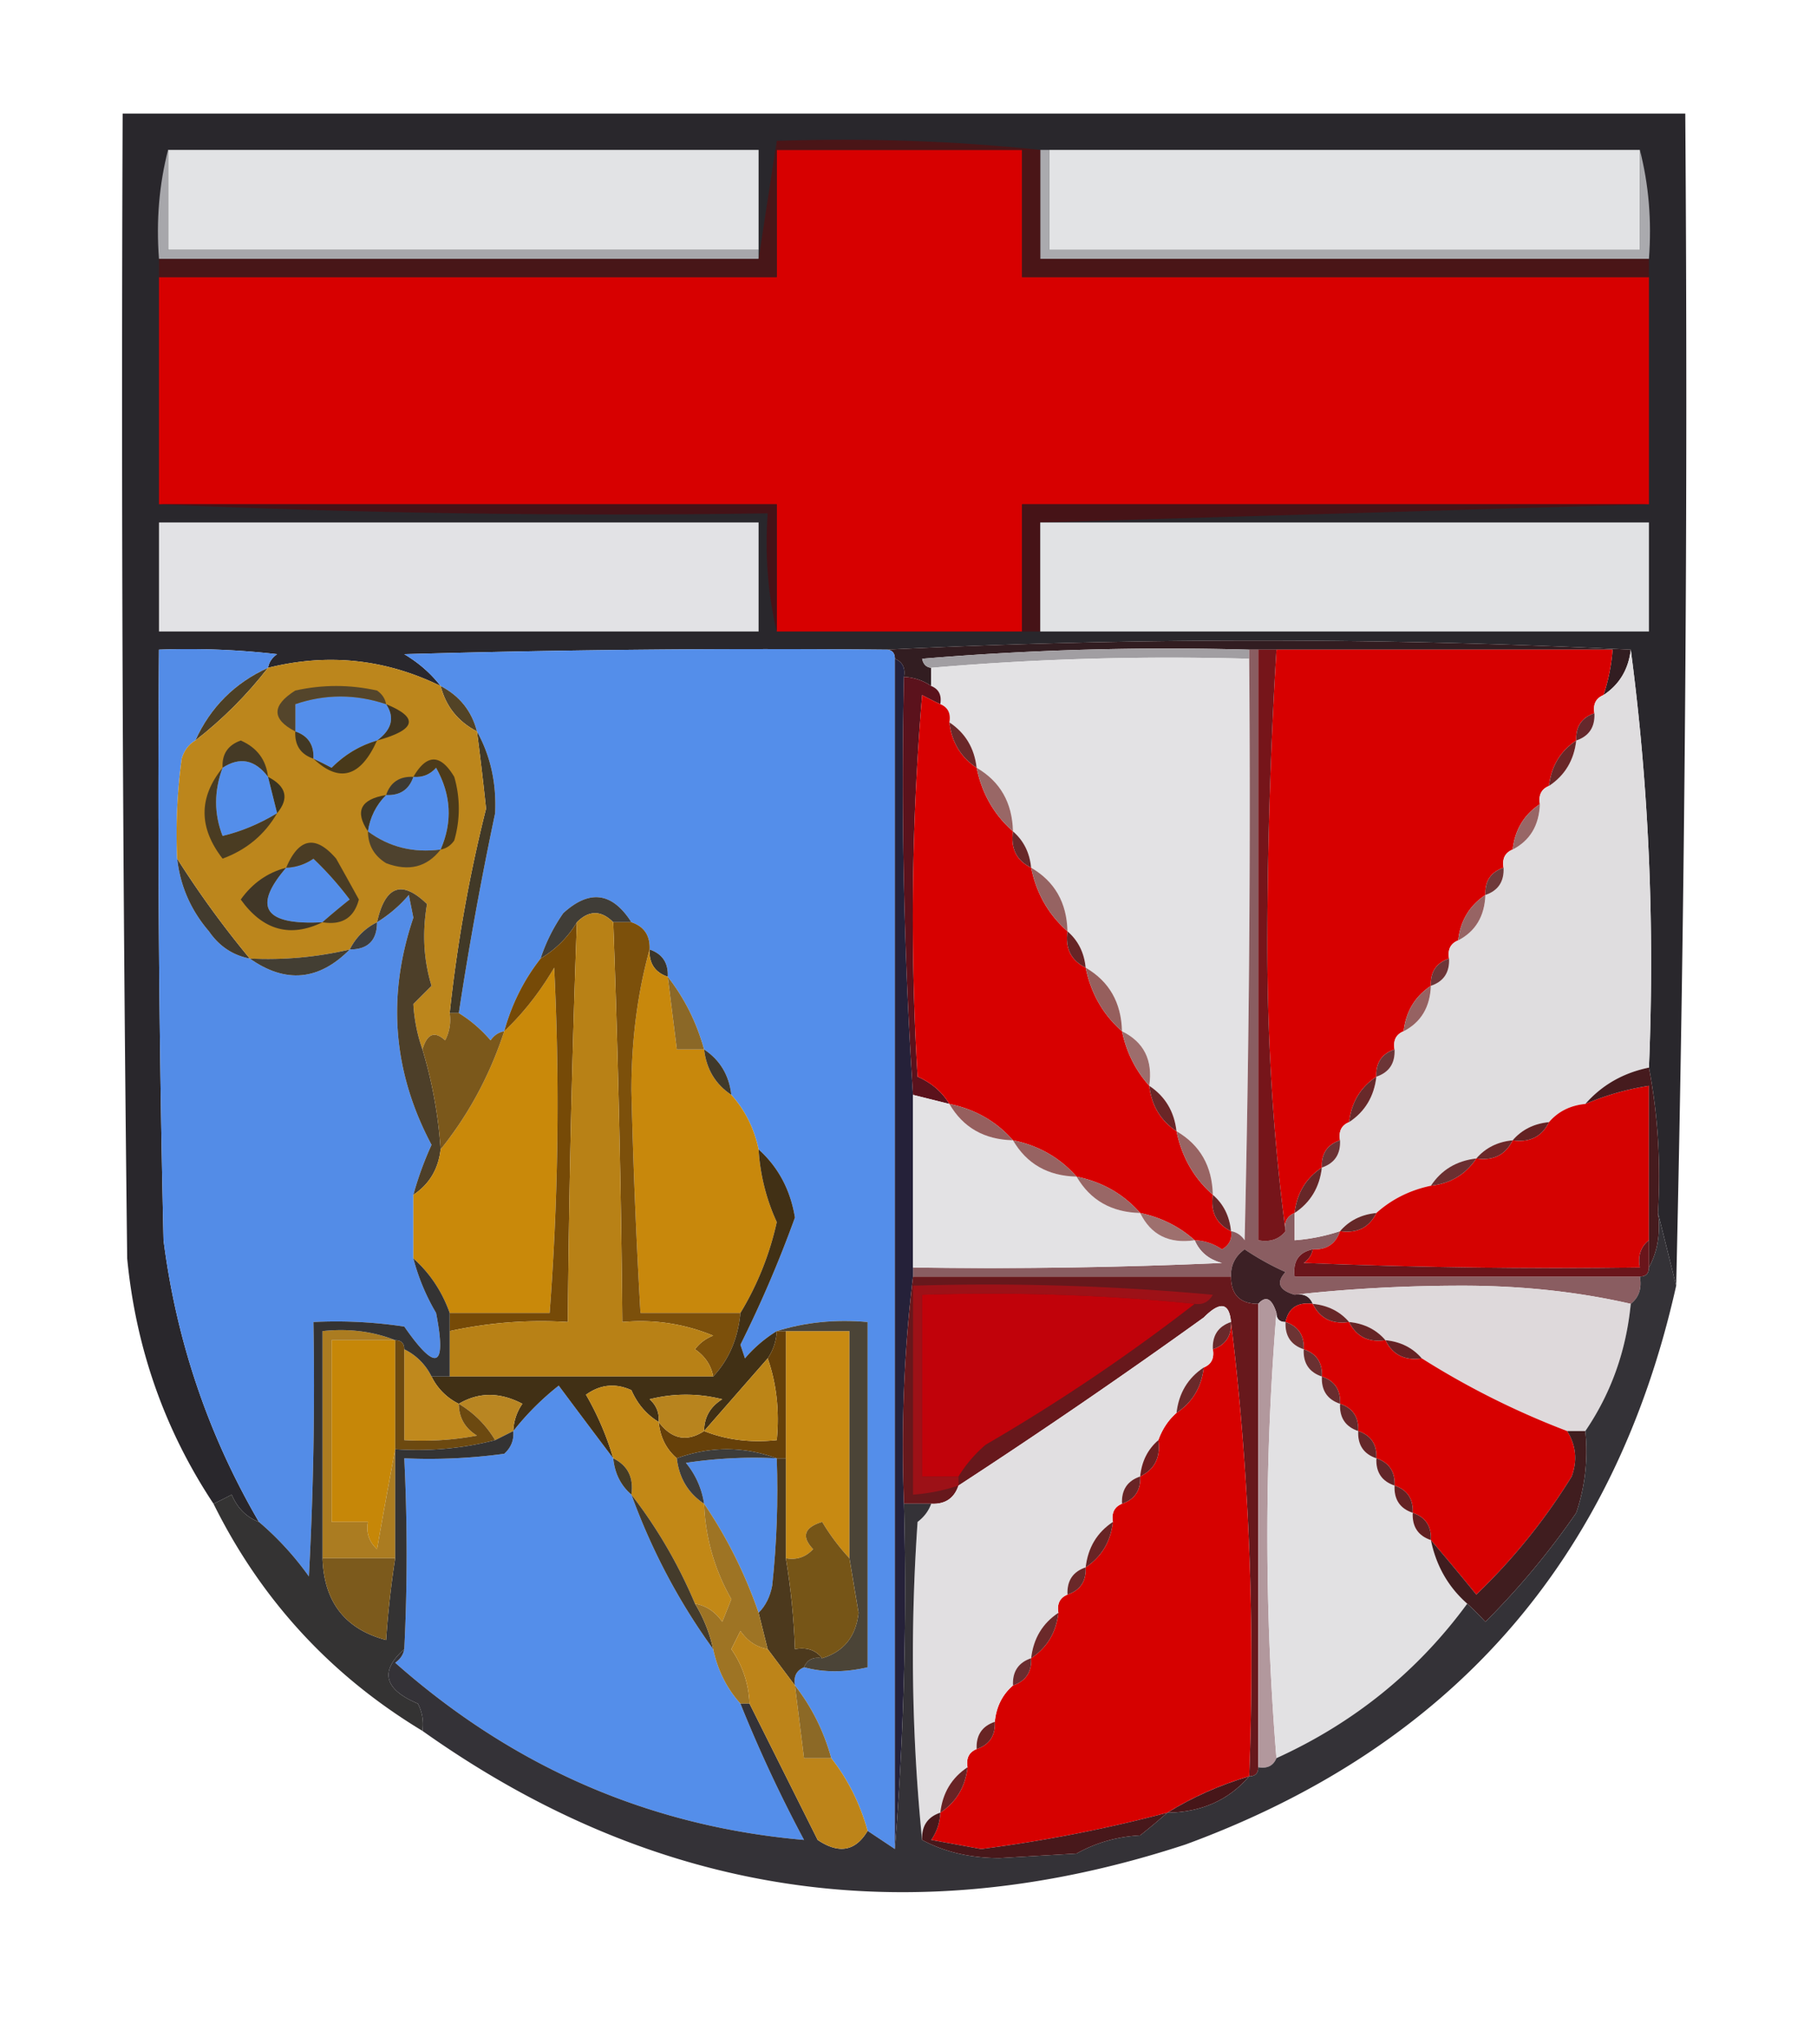 <svg xmlns="http://www.w3.org/2000/svg" width="200" height="225" style="shape-rendering:geometricPrecision;text-rendering:geometricPrecision;image-rendering:optimizeQuality;fill-rule:evenodd;clip-rule:evenodd"><path style="opacity:1" fill="#29272c" d="m184.5 141.5-2-8c.321-5.526-.012-10.86-1-16 .651-15.703-.016-31.036-2-46a841.021 841.021 0 0 0-82 0c-17.67-.167-35.337 0-53 .5 1.593.949 2.926 2.115 4 3.5-6.088-2.975-12.421-3.642-19-2 .11-.617.444-1.117 1-1.5a84.938 84.938 0 0 0-13-.5c-.167 21.67 0 43.336.5 65 1.421 11.098 4.921 21.432 10.5 31-1.359-.507-2.359-1.507-3-3-.683.363-1.35.696-2 1-5.379-8.117-8.545-17.117-9.5-27-.5-41.999-.667-83.999-.5-126h172c.317 43.03-.016 86.03-1 129z"/><path style="opacity:1" fill="#e2e3e5" d="M18.5 16.5h65v11h-65v-11z"/><path style="opacity:1" fill="#d70000" d="M85.5 16.5h27v14h69v25h-69v14h-27v-14h-68v-25h68v-14z"/><path style="opacity:1" fill="#a7a7ab" d="M18.5 16.5v11h65v1h-66c-.317-4.202.017-8.202 1-12z"/><path style="opacity:1" fill="#aaaaae" d="M114.5 16.5h1v11h65v-11c.983 3.798 1.317 7.798 1 12h-67v-12z"/><path style="opacity:1" fill="#e2e3e5" d="M115.5 16.5h65v11h-65v-11z"/><path style="opacity:1" fill="#481618" d="M85.5 15.5v15h-68v-2h66l2-13z"/><path style="opacity:1" fill="#4a1517" d="M85.5 16.5v-1c9.848-.327 19.514.006 29 1v12h67v2h-69v-14h-27z"/><path style="opacity:1" fill="#451217" d="M17.5 55.5h68v14c-.985-4.134-1.318-8.468-1-13-22.506.33-44.84-.003-67-1z"/><path style="opacity:1" fill="#461317" d="m181.5 55.5-67 2v12h-2v-14h69z"/><path style="opacity:1" fill="#e2e2e5" d="M17.5 57.5h66v12h-66v-12z"/><path style="opacity:1" fill="#e1e2e4" d="M114.5 57.5h67v12h-67v-12z"/><path style="opacity:1" fill="#321d21" d="M97.5 71.5a841.021 841.021 0 0 1 82 0c-.25 2.174-1.25 3.84-3 5a20.691 20.691 0 0 0 1-5h-40a324.876 324.876 0 0 0-36 1c.124.607.457.94 1 1v2a5.728 5.728 0 0 0-3-1c.172-.992-.162-1.658-1-2 0-.667-.333-1-1-1z"/><path style="opacity:1" fill="#538ce7" d="M29.5 73.5c-3.667 1.667-6.333 4.333-8 8-.722.418-1.222 1.084-1.5 2a60.94 60.94 0 0 0-.5 11c.34 3.016 1.507 5.682 3.5 8 1.129 1.641 2.629 2.641 4.5 3 3.93 2.77 7.596 2.437 11-1 2 0 3-1 3-3 1.294-.79 2.46-1.79 3.5-3l.5 2.5c-2.927 8.649-2.26 16.982 2 25a36.903 36.903 0 0 0-2 5.5v7a23.413 23.413 0 0 0 2.5 6c1.188 6.068.022 6.568-3.5 1.5a50.464 50.464 0 0 0-10-.5c.166 9.339 0 18.673-.5 28a32.87 32.87 0 0 0-5.5-6c-5.579-9.568-9.079-19.902-10.5-31-.5-21.664-.667-43.33-.5-65 4.346-.166 8.68.001 13 .5-.556.383-.89.883-1 1.5z"/><path style="opacity:1" fill="#548eea" d="M97.5 71.5c.667 0 1 .333 1 1v131l-3-2c-.826-2.985-2.159-5.651-4-8-.826-2.985-2.159-5.651-4-8-.172-.992.162-1.658 1-2 2.169.582 4.502.582 7 0v-38c-3.542-.313-6.875.021-10 1-1.294.79-2.46 1.79-3.5 3l-.5-1.5a131.25 131.25 0 0 0 6-14c-.5-3.048-1.834-5.548-4-7.5-.493-2.319-1.493-4.319-3-6-.25-2.174-1.25-3.841-3-5-.826-2.985-2.159-5.651-4-8 .073-1.527-.594-2.527-2-3 .073-1.527-.594-2.527-2-3-2.11-3.306-4.61-3.64-7.5-1a19.168 19.168 0 0 0-2.5 5c-1.841 2.349-3.174 5.015-4 8-.617.111-1.117.444-1.5 1a14.696 14.696 0 0 0-3.5-3 393.573 393.573 0 0 1 4-22c.157-3.314-.51-6.314-2-9-.58-2.249-1.913-3.915-4-5-1.074-1.385-2.407-2.551-4-3.5 17.663-.5 35.33-.667 53-.5z"/><path style="opacity:1" fill="#a19ea2" d="M137.5 71.5v1c-11.845-.328-23.512.005-35 1-.543-.06-.876-.393-1-1a324.876 324.876 0 0 1 36-1z"/><path style="opacity:1" fill="#d70000" d="M140.5 71.5h37a20.691 20.691 0 0 1-1 5c-.838.342-1.172 1.008-1 2-1.406.473-2.073 1.473-2 3-1.75 1.16-2.75 2.826-3 5-.838.342-1.172 1.008-1 2-1.75 1.16-2.75 2.826-3 5-.838.342-1.172 1.008-1 2-1.406.473-2.073 1.473-2 3-1.75 1.16-2.75 2.826-3 5-.838.342-1.172 1.008-1 2-1.406.473-2.073 1.473-2 3-1.75 1.159-2.75 2.826-3 5-.838.342-1.172 1.008-1 2-1.406.473-2.073 1.473-2 3-1.75 1.159-2.75 2.826-3 5-.838.342-1.172 1.008-1 2-1.406.473-2.073 1.473-2 3-1.75 1.159-2.75 2.826-3 5-.838.342-1.172 1.008-1 2-1.332-10.145-1.999-20.645-2-31.5.011-10.907.344-21.74 1-32.5z"/><path style="opacity:1" fill="#e3e2e4" d="M137.5 72.5c.167 21.336 0 42.669-.5 64-.383-.556-.883-.889-1.5-1-.16-1.653-.826-2.986-2-4-.074-3.159-1.407-5.492-4-7-.25-2.174-1.25-3.841-3-5 .413-2.82-.587-4.82-3-6-.074-3.159-1.407-5.492-4-7-.16-1.653-.826-2.986-2-4-.074-3.159-1.407-5.492-4-7-.16-1.653-.826-2.986-2-4-.074-3.159-1.407-5.492-4-7-.25-2.174-1.25-3.84-3-5 .172-.992-.162-1.658-1-2 .172-.992-.162-1.658-1-2v-2c11.488-.995 23.155-1.328 35-1z"/><path style="opacity:1" fill="#8a5d61" d="M137.5 71.5h1v65c1.291.237 2.291-.096 3-1-.172-.992.162-1.658 1-2v3a20.69 20.69 0 0 0 5-1c-.473 1.406-1.473 2.073-3 2-1.548.321-2.215 1.321-2 3h38c.237 1.291-.096 2.291-1 3-5.795-1.33-11.962-1.996-18.5-2-6.343 0-12.509.334-18.5 1-1.733-.508-2.066-1.341-1-2.5a29.517 29.517 0 0 1-4.5-2.5c-1.039.744-1.539 1.744-1.5 3h-35v-1c11.338.167 22.672 0 34-.5-1.442-.377-2.442-1.21-3-2.5a5.576 5.576 0 0 1 3 1c.798-.457 1.131-1.124 1-2 .617.111 1.117.444 1.5 1 .5-21.331.667-42.664.5-64v-1z"/><path style="opacity:1" fill="#dfdddf" d="M179.5 71.5c1.984 14.964 2.651 30.297 2 46-2.831.579-5.164 1.912-7 4-1.653.16-2.986.826-4 2-1.653.16-2.986.826-4 2-1.653.16-2.986.826-4 2-2.174.25-3.841 1.25-5 3-2.319.492-4.319 1.492-6 3-1.653.16-2.986.826-4 2a20.69 20.69 0 0 1-5 1v-3c1.75-1.159 2.75-2.826 3-5 1.406-.473 2.073-1.473 2-3-.172-.992.162-1.658 1-2 1.75-1.159 2.75-2.826 3-5 1.406-.473 2.073-1.473 2-3-.172-.992.162-1.658 1-2 1.908-.986 2.908-2.652 3-5 1.406-.473 2.073-1.473 2-3-.172-.992.162-1.658 1-2 1.908-.986 2.908-2.652 3-5 1.406-.473 2.073-1.473 2-3-.172-.992.162-1.658 1-2 1.908-.986 2.908-2.652 3-5-.172-.992.162-1.658 1-2 1.75-1.16 2.75-2.826 3-5 1.406-.473 2.073-1.473 2-3-.172-.992.162-1.658 1-2 1.75-1.16 2.75-2.826 3-5z"/><path style="opacity:1" fill="#252139" d="M98.5 72.5c.838.342 1.172 1.008 1 2a529.61 529.61 0 0 0 1 46v20c-.993 8.15-1.326 16.483-1 25a361.581 361.581 0 0 1-1 38v-131z"/><path style="opacity:1" fill="#76151a" d="M138.5 71.5h2a542.926 542.926 0 0 0-1 32.5c.001 10.855.668 21.355 2 31.5-.709.904-1.709 1.237-3 1v-65z"/><path style="opacity:1" fill="#4c3f25" d="M29.5 73.5c-2.333 3-5 5.667-8 8 1.667-3.667 4.333-6.333 8-8z"/><path style="opacity:1" fill="#524326" d="M48.5 75.5c2.087 1.085 3.42 2.751 4 5-2.087-1.085-3.42-2.751-4-5z"/><path style="opacity:1" fill="#5b121c" d="M99.5 74.5a5.728 5.728 0 0 1 3 1c.838.342 1.172 1.008 1 2a44.043 44.043 0 0 1-2-1 294.543 294.543 0 0 0-.5 42c1.518.663 2.685 1.663 3.5 3l-4-1a529.61 529.61 0 0 1-1-46z"/><path style="opacity:1" fill="#d70000" d="M103.5 77.5c.838.342 1.172 1.008 1 2 .25 2.174 1.25 3.84 3 5 .579 2.831 1.912 5.164 4 7-.271 1.88.396 3.213 2 4 .579 2.831 1.912 5.164 4 7-.271 1.88.396 3.213 2 4 .579 2.831 1.912 5.164 4 7 .492 2.319 1.492 4.319 3 6 .25 2.174 1.25 3.841 3 5 .579 2.831 1.912 5.164 4 7-.271 1.88.396 3.213 2 4 .131.876-.202 1.543-1 2a5.576 5.576 0 0 0-3-1c-1.681-1.508-3.681-2.508-6-3-1.836-2.088-4.169-3.421-7-4-1.836-2.088-4.169-3.421-7-4-1.836-2.088-4.169-3.421-7-4-.815-1.337-1.982-2.337-3.5-3a294.543 294.543 0 0 1 .5-42c.683.363 1.35.696 2 1z"/><path style="opacity:1" fill="#65282c" d="M175.5 78.5c.073 1.527-.594 2.527-2 3-.073-1.527.594-2.527 2-3z"/><path style="opacity:1" fill="#6b2829" d="M104.5 79.5c1.75 1.16 2.75 2.826 3 5-1.75-1.16-2.75-2.826-3-5z"/><path style="opacity:1" fill="#6a2728" d="M173.5 81.5c-.25 2.174-1.25 3.84-3 5 .25-2.174 1.25-3.84 3-5z"/><path style="opacity:1" fill="#996766" d="M107.5 84.5c2.593 1.508 3.926 3.841 4 7-2.088-1.836-3.421-4.169-4-7z"/><path style="opacity:1" fill="#68282a" d="M111.5 91.5c1.174 1.014 1.84 2.347 2 4-1.604-.787-2.271-2.12-2-4z"/><path style="opacity:1" fill="#986666" d="M169.5 88.5c-.092 2.348-1.092 4.014-3 5 .25-2.174 1.25-3.84 3-5z"/><path style="opacity:1" fill="#423b2e" d="M19.5 94.5a106.567 106.567 0 0 0 8 11c-1.871-.359-3.371-1.359-4.5-3-1.993-2.318-3.16-4.984-3.5-8z"/><path style="opacity:1" fill="#413927" d="M52.5 80.5c1.49 2.686 2.157 5.686 2 9a393.573 393.573 0 0 0-4 22h-1a163.004 163.004 0 0 1 4-22.5 330.51 330.51 0 0 0-1-8.5z"/><path style="opacity:1" fill="#966362" d="M113.5 95.5c2.593 1.508 3.926 3.841 4 7-2.088-1.836-3.421-4.169-4-7z"/><path style="opacity:1" fill="#6f393a" d="M165.5 95.5c.073 1.527-.594 2.527-2 3-.073-1.527.594-2.527 2-3z"/><path style="opacity:1" fill="#bc861c" d="M48.5 75.5c.58 2.249 1.913 3.915 4 5a330.51 330.51 0 0 1 1 8.5 163.004 163.004 0 0 0-4 22.5 4.932 4.932 0 0 1-.5 3c-1.159-1.066-1.992-.733-2.5 1a17.921 17.921 0 0 1-1-5l2-2c-.87-2.826-1.037-5.826-.5-9-2.766-2.689-4.6-2.022-5.5 2a6.544 6.544 0 0 0-3 3 39.711 39.711 0 0 1-11 1 106.567 106.567 0 0 1-8-11 60.94 60.94 0 0 1 .5-11c.278-.916.778-1.582 1.5-2 3-2.333 5.667-5 8-8 6.579-1.642 12.912-.975 19 2z"/><path style="opacity:1" fill="#413727" d="M31.5 95.5c-3.738 4.345-2.404 6.345 4 6-3.563 1.729-6.563.896-9-2.5 1.29-1.802 2.956-2.969 5-3.5z"/><path style="opacity:1" fill="#548eea" d="M35.5 101.5c-6.404.345-7.738-1.655-4-6a5.576 5.576 0 0 0 3-1 35.576 35.576 0 0 1 4 4.5 81.617 81.617 0 0 0-3 2.5z"/><path style="opacity:1" fill="#4e422e" d="M40.5 91.5c2.32 1.726 4.987 2.393 8 2-1.51 1.941-3.51 2.441-6 1.5-1.323-.816-1.99-1.983-2-3.5z"/><path style="opacity:1" fill="#4a3c24" d="M35.5 101.5c.93-.815 1.93-1.648 3-2.5a35.576 35.576 0 0 0-4-4.5 5.576 5.576 0 0 1-3 1c1.401-3.299 3.235-3.632 5.5-1 .85 1.51 1.683 3.01 2.5 4.5-.532 2.02-1.865 2.853-4 2.5z"/><path style="opacity:1" fill="#4a3c22" d="M24.5 84.5c-.95 2.568-.95 5.068 0 7.5 2.037-.483 4.037-1.316 6-2.5-1.37 2.367-3.37 4.033-6 5-2.645-3.41-2.645-6.743 0-10z"/><path style="opacity:1" fill="#4d3b1a" d="M48.5 93.5c1.33-3.044 1.163-6.044-.5-9-.67.752-1.504 1.086-2.5 1 1.479-2.546 2.979-2.546 4.5 0a12.5 12.5 0 0 1 0 7c-.383.556-.883.89-1.5 1z"/><path style="opacity:1" fill="#413721" d="M42.5 87.5c-1.1 1.105-1.767 2.438-2 4-1.476-2.209-.81-3.542 2-4z"/><path style="opacity:1" fill="#3a3320" d="M29.5 85.5c2.02 1.038 2.353 2.372 1 4l-1-4z"/><path style="opacity:1" fill="#3d3a33" d="M45.5 85.5c-.473 1.406-1.473 2.073-3 2 .473-1.406 1.473-2.073 3-2z"/><path style="opacity:1" fill="#548eea" d="M48.5 93.5c-3.013.393-5.68-.274-8-2 .233-1.562.9-2.895 2-4 1.527.073 2.527-.594 3-2 .996.086 1.83-.248 2.5-1 1.663 2.956 1.83 5.956.5 9z"/><path style="opacity:1" fill="#48391a" d="M41.5 81.5c-1.816 4.037-4.15 4.704-7 2 .65.304 1.316.637 2 1 1.44-1.452 3.106-2.452 5-3z"/><path style="opacity:1" fill="#453a25" d="M29.5 85.5c-1.435-1.901-3.102-2.234-5-1-.085-1.495.581-2.495 2-3 1.788.783 2.788 2.116 3 4z"/><path style="opacity:1" fill="#548eea" d="m29.5 85.5 1 4c-1.963 1.184-3.963 2.017-6 2.5-.95-2.432-.95-4.932 0-7.5 1.898-1.234 3.565-.901 5 1z"/><path style="opacity:1" fill="#423823" d="M32.5 80.5c1.406.473 2.073 1.473 2 3-1.406-.473-2.073-1.473-2-3z"/><path style="opacity:1" fill="#413520" d="M42.5 77.5c3.642 1.487 3.308 2.82-1 4 1.638-1.205 1.97-2.538 1-4z"/><path style="opacity:1" fill="#548eea" d="M42.5 77.5c.97 1.462.638 2.795-1 4-1.894.548-3.56 1.548-5 3a44.358 44.358 0 0 0-2-1c.073-1.527-.594-2.527-2-3v-3c3.31-1.127 6.643-1.127 10 0z"/><path style="opacity:1" fill="#54452b" d="M42.5 77.5c-3.357-1.127-6.69-1.127-10 0v3c-2.606-1.35-2.606-2.85 0-4.5 3-.667 6-.667 9 0 .556.383.89.883 1 1.5z"/><path style="opacity:1" fill="#976464" d="M163.5 98.5c-.092 2.348-1.092 4.014-3 5 .25-2.174 1.25-3.84 3-5z"/><path style="opacity:1" fill="#3d3e3f" d="M41.5 101.5c0 2-1 3-3 3a6.544 6.544 0 0 1 3-3z"/><path style="opacity:1" fill="#403d37" d="M69.5 101.5h-2c-1.333-1.333-2.667-1.333-4 0-.972 1.639-2.306 2.973-4 4a19.168 19.168 0 0 1 2.5-5c2.89-2.64 5.39-2.306 7.5 1z"/><path style="opacity:1" fill="#672426" d="M117.5 102.5c1.174 1.014 1.84 2.347 2 4-1.604-.787-2.271-2.12-2-4z"/><path style="opacity:1" fill="#433e33" d="M38.5 104.5c-3.404 3.437-7.07 3.77-11 1 3.734.177 7.4-.156 11-1z"/><path style="opacity:1" fill="#3b362b" d="M71.5 104.5c1.406.473 2.073 1.473 2 3-1.406-.473-2.073-1.473-2-3z"/><path style="opacity:1" fill="#965f5d" d="M119.5 106.5c2.593 1.508 3.926 3.841 4 7-2.088-1.836-3.421-4.169-4-7z"/><path style="opacity:1" fill="#6e3638" d="M159.5 105.5c.073 1.527-.594 2.527-2 3-.073-1.527.594-2.527 2-3z"/><path style="opacity:1" fill="#c8880c" d="M71.5 104.5c-.073 1.527.594 2.527 2 3l1 8h3c.25 2.174 1.25 3.841 3 5 1.507 1.681 2.507 3.681 3 6a22.34 22.34 0 0 0 2 8 32.886 32.886 0 0 1-4 10h-11a716.788 716.788 0 0 1-1-24.5c.005-5.546.672-10.712 2-15.5z"/><path style="opacity:1" fill="#4d3f29" d="M46.5 115.5a49.288 49.288 0 0 1 2 11c-.25 2.174-1.25 3.841-3 5 .514-1.866 1.18-3.7 2-5.5-4.26-8.018-4.927-16.351-2-25l-.5-2.5a14.694 14.694 0 0 1-3.5 3c.9-4.022 2.734-4.689 5.5-2-.537 3.174-.37 6.174.5 9l-2 2a17.921 17.921 0 0 0 1 5z"/><path style="opacity:1" fill="#966262" d="M157.5 108.5c-.092 2.348-1.092 4.014-3 5 .25-2.174 1.25-3.841 3-5z"/><path style="opacity:1" fill="#c9890a" d="M49.5 144.5c-.85-2.382-2.184-4.382-4-6v-7c1.75-1.159 2.75-2.826 3-5 3.093-3.847 5.426-8.18 7-13 2.09-1.98 3.924-4.314 5.5-7 .626 12.679.46 25.346-.5 38h-11z"/><path style="opacity:1" fill="#8b6827" d="M73.5 107.5c1.841 2.349 3.174 5.015 4 8h-3l-1-8z"/><path style="opacity:1" fill="#9d6d6c" d="M123.5 113.5c2.413 1.18 3.413 3.18 3 6-1.508-1.681-2.508-3.681-3-6z"/><path style="opacity:1" fill="#40392a" d="M77.5 115.5c1.75 1.159 2.75 2.826 3 5-1.75-1.159-2.75-2.826-3-5z"/><path style="opacity:1" fill="#6c3537" d="M153.5 115.5c.073 1.527-.594 2.527-2 3-.073-1.527.594-2.527 2-3z"/><path style="opacity:1" fill="#d50201" d="M181.5 136.5c-.904.709-1.237 1.709-1 3-12.338.167-24.671 0-37-.5.556-.383.889-.883 1-1.5 1.527.073 2.527-.594 3-2 1.88.271 3.213-.396 4-2 1.681-1.508 3.681-2.508 6-3 2.174-.25 3.841-1.25 5-3 1.88.271 3.213-.396 4-2 1.88.271 3.213-.396 4-2 1.014-1.174 2.347-1.84 4-2a29.417 29.417 0 0 1 7-2v17z"/><path style="opacity:1" fill="#68292a" d="M151.5 118.5c-.25 2.174-1.25 3.841-3 5 .25-2.174 1.25-3.841 3-5z"/><path style="opacity:1" fill="#461b1e" d="M181.5 117.5c.988 5.14 1.321 10.474 1 16 .295 2.235-.039 4.235-1 6v-20a29.417 29.417 0 0 0-7 2c1.836-2.088 4.169-3.421 7-4z"/><path style="opacity:1" fill="#7b581b" d="M49.5 111.5h1c1.294.79 2.46 1.79 3.5 3 .383-.556.883-.889 1.5-1-1.574 4.82-3.907 9.153-7 13a49.288 49.288 0 0 0-2-11c.508-1.733 1.341-2.066 2.5-1 .483-.948.65-1.948.5-3z"/><path style="opacity:1" fill="#e3e2e4" d="m100.5 120.5 4 1c1.508 2.593 3.841 3.926 7 4 1.508 2.593 3.841 3.926 7 4 1.508 2.593 3.841 3.926 7 4 1.18 2.413 3.18 3.413 6 3 .558 1.29 1.558 2.123 3 2.5-11.328.5-22.662.667-34 .5v-19z"/><path style="opacity:1" fill="#6a2627" d="M126.5 119.5c1.75 1.159 2.75 2.826 3 5-1.75-1.159-2.75-2.826-3-5z"/><path style="opacity:1" fill="#965f5e" d="M104.5 121.5c2.831.579 5.164 1.912 7 4-3.159-.074-5.492-1.407-7-4z"/><path style="opacity:1" fill="#642223" d="M170.5 123.5c-.787 1.604-2.12 2.271-4 2 1.014-1.174 2.347-1.84 4-2z"/><path style="opacity:1" fill="#986463" d="M129.5 124.5c2.593 1.508 3.926 3.841 4 7-2.088-1.836-3.421-4.169-4-7z"/><path style="opacity:1" fill="#6b2829" d="M166.5 125.5c-.787 1.604-2.12 2.271-4 2 1.014-1.174 2.347-1.84 4-2z"/><path style="opacity:1" fill="#976362" d="M111.5 125.5c2.831.579 5.164 1.912 7 4-3.159-.074-5.492-1.407-7-4z"/><path style="opacity:1" fill="#6c3235" d="M147.5 125.5c.073 1.527-.594 2.527-2 3-.073-1.527.594-2.527 2-3z"/><path style="opacity:1" fill="#6b2f31" d="M162.5 127.5c-1.159 1.75-2.826 2.75-5 3 1.159-1.75 2.826-2.75 5-3z"/><path style="opacity:1" fill="#672728" d="M145.5 128.5c-.25 2.174-1.25 3.841-3 5 .25-2.174 1.25-3.841 3-5z"/><path style="opacity:1" fill="#996766" d="M118.5 129.5c2.831.579 5.164 1.912 7 4-3.159-.074-5.492-1.407-7-4z"/><path style="opacity:1" fill="#682628" d="M133.5 131.5c1.174 1.014 1.84 2.347 2 4-1.604-.787-2.271-2.12-2-4z"/><path style="opacity:1" fill="#652828" d="M151.5 133.5c-.787 1.604-2.12 2.271-4 2 1.014-1.174 2.347-1.84 4-2z"/><path style="opacity:1" fill="#9e706e" d="M125.5 133.5c2.319.492 4.319 1.492 6 3-2.82.413-4.82-.587-6-3z"/><path style="opacity:1" fill="#7c500b" d="M67.5 101.5h2c1.406.473 2.073 1.473 2 3-1.328 4.788-1.995 9.954-2 15.5.194 8.177.527 16.344 1 24.5h11c-.267 2.812-1.267 5.145-3 7-.221-1.235-.888-2.235-2-3a4.458 4.458 0 0 1 2-1.5c-3.188-1.316-6.522-1.816-10-1.5a1575.088 1575.088 0 0 0-1-44z"/><path style="opacity:1" fill="#3c2025" d="M142.5 142.5c.992-.172 1.658.162 2 1-1.679-.215-2.679.452-3 2-.667 0-1-.333-1-1-.506-1.605-1.173-1.939-2-1-2 0-3-1-3-3-.039-1.256.461-2.256 1.5-3a29.517 29.517 0 0 0 4.5 2.5c-1.066 1.159-.733 1.992 1 2.5z"/><path style="opacity:1" fill="#6a151b" d="M181.5 136.5v3c0 .667-.333 1-1 1h-38c-.215-1.679.452-2.679 2-3-.111.617-.444 1.117-1 1.5 12.329.5 24.662.667 37 .5-.237-1.291.096-2.291 1-3z"/><path style="opacity:1" fill="#67181c" d="M100.5 140.5h35c0 2 1 3 3 3v51c0 .667-.333 1-1 1 .652-17.034-.015-33.7-2-50-.196-2.146-1.196-2.312-3-.5a716.666 716.666 0 0 1-27 18.5c-.473 1.406-1.473 2.073-3 2h-3c-.326-8.517.007-16.85 1-25z"/><path style="opacity:1" fill="#764a07" d="M63.5 101.5a1575.088 1575.088 0 0 0-1 44 46.808 46.808 0 0 0-13 1v-2h11a303.936 303.936 0 0 0 .5-38c-1.576 2.686-3.41 5.02-5.5 7 .826-2.985 2.159-5.651 4-8 1.694-1.027 3.028-2.361 4-4z"/><path style="opacity:1" fill="#9d1117" d="M131.5 143.5c-9.819-.994-19.819-1.327-30-1v20h4v1a20.69 20.69 0 0 1-5 1v-23c11.02-.332 22.02.001 33 1-.457.798-1.124 1.131-2 1z"/><path style="opacity:1" fill="#c1020a" d="M131.5 143.5a208.356 208.356 0 0 1-23 15.5 14.698 14.698 0 0 0-3 3.5h-4v-20c10.181-.327 20.181.006 30 1z"/><path style="opacity:1" fill="#ded9db" d="M142.5 142.5c5.991-.666 12.157-1 18.5-1 6.538.004 12.705.67 18.5 2-.501 5.176-2.168 9.842-5 14h-2a89.655 89.655 0 0 1-16-8c-1.014-1.174-2.347-1.84-4-2-1.014-1.174-2.347-1.84-4-2-1.014-1.174-2.347-1.84-4-2-.342-.838-1.008-1.172-2-1z"/><path style="opacity:1" fill="#d70000" d="M144.5 143.5c.787 1.604 2.12 2.271 4 2 .787 1.604 2.12 2.271 4 2 .787 1.604 2.12 2.271 4 2a89.655 89.655 0 0 0 16 8c.973 1.568 1.14 3.235.5 5a66.057 66.057 0 0 1-10.5 13 325.386 325.386 0 0 0-5-6c.073-1.527-.594-2.527-2-3 .073-1.527-.594-2.527-2-3 .073-1.527-.594-2.527-2-3 .073-1.527-.594-2.527-2-3 .073-1.527-.594-2.527-2-3 .073-1.527-.594-2.527-2-3 .073-1.527-.594-2.527-2-3 .073-1.527-.594-2.527-2-3 .321-1.548 1.321-2.215 3-2z"/><path style="opacity:1" fill="#672728" d="M144.5 143.5c1.653.16 2.986.826 4 2-1.88.271-3.213-.396-4-2z"/><path style="opacity:1" fill="#b88116" d="M67.5 101.5c.538 14.661.872 29.328 1 44 3.478-.316 6.812.184 10 1.5a4.458 4.458 0 0 0-2 1.5c1.112.765 1.779 1.765 2 3h-29v-5a46.808 46.808 0 0 1 13-1c.128-14.672.462-29.339 1-44 1.333-1.333 2.667-1.333 4 0z"/><path style="opacity:1" fill="#d60100" d="M135.5 145.5c1.985 16.3 2.652 32.966 2 50-3.244.963-6.244 2.296-9 4a159.094 159.094 0 0 1-20.5 4l-5.5-1a5.576 5.576 0 0 0 1-3c1.75-1.159 2.75-2.826 3-5-.172-.992.162-1.658 1-2 1.406-.473 2.073-1.473 2-3 .16-1.653.826-2.986 2-4 1.406-.473 2.073-1.473 2-3 1.75-1.159 2.75-2.826 3-5-.172-.992.162-1.658 1-2 1.406-.473 2.073-1.473 2-3 1.75-1.159 2.75-2.826 3-5-.172-.992.162-1.658 1-2 1.406-.473 2.073-1.473 2-3 1.604-.787 2.271-2.12 2-4 .432-1.21 1.099-2.21 2-3 1.75-1.159 2.75-2.826 3-5 .838-.342 1.172-1.008 1-2 1.406-.473 2.073-1.473 2-3z"/><path style="opacity:1" fill="#b2989d" d="M140.5 144.5a300.7 300.7 0 0 0 0 49c-.342.838-1.008 1.172-2 1v-51c.827-.939 1.494-.605 2 1z"/><path style="opacity:1" fill="#e1dfe1" d="M135.5 145.5c-1.406.473-2.073 1.473-2 3 .172.992-.162 1.658-1 2-1.75 1.159-2.75 2.826-3 5-.901.79-1.568 1.79-2 3-1.174 1.014-1.84 2.347-2 4-1.406.473-2.073 1.473-2 3-.838.342-1.172 1.008-1 2-1.75 1.159-2.75 2.826-3 5-1.406.473-2.073 1.473-2 3-.838.342-1.172 1.008-1 2-1.75 1.159-2.75 2.826-3 5-1.406.473-2.073 1.473-2 3-1.174 1.014-1.84 2.347-2 4-1.406.473-2.073 1.473-2 3-.838.342-1.172 1.008-1 2-1.75 1.159-2.75 2.826-3 5-1.406.473-2.073 1.473-2 3-1.159-11.493-1.326-23.159-.5-35 .717-.544 1.217-1.211 1.5-2 1.527.073 2.527-.594 3-2a716.666 716.666 0 0 0 27-18.5c1.804-1.812 2.804-1.646 3 .5z"/><path style="opacity:1" fill="#69292b" d="M135.5 145.5c.073 1.527-.594 2.527-2 3-.073-1.527.594-2.527 2-3z"/><path style="opacity:1" fill="#662425" d="M148.5 145.5c1.653.16 2.986.826 4 2-1.88.271-3.213-.396-4-2z"/><path style="opacity:1" fill="#e2e1e3" d="M140.5 144.5c0 .667.333 1 1 1-.073 1.527.594 2.527 2 3-.073 1.527.594 2.527 2 3-.073 1.527.594 2.527 2 3-.073 1.527.594 2.527 2 3-.073 1.527.594 2.527 2 3-.073 1.527.594 2.527 2 3-.073 1.527.594 2.527 2 3-.073 1.527.594 2.527 2 3 .579 2.831 1.912 5.164 4 7-5.458 7.447-12.458 13.114-21 17a300.7 300.7 0 0 1 0-49z"/><path style="opacity:1" fill="#6c3434" d="M141.5 145.5c1.406.473 2.073 1.473 2 3-1.406-.473-2.073-1.473-2-3z"/><path style="opacity:1" fill="#c88a12" d="M86.5 146.5h7v25a23.94 23.94 0 0 1-3-4c-1.981.605-2.315 1.605-1 3-.825.886-1.825 1.219-3 1v-25z"/><path style="opacity:1" fill="#652124" d="M152.5 147.5c1.653.16 2.986.826 4 2-1.88.271-3.213-.396-4-2z"/><path style="opacity:1" fill="#6a3132" d="M143.5 148.5c1.406.473 2.073 1.473 2 3-1.406-.473-2.073-1.473-2-3z"/><path style="opacity:1" fill="#548eea" d="M67.5 160.5c.16 1.653.826 2.986 2 4 2.24 6.15 5.24 11.816 9 17 .493 2.319 1.493 4.319 3 6a152.292 152.292 0 0 0 7 15c-16.974-1.476-31.974-7.976-45-19.5.556-.383.89-.883 1-1.5.347-6.904.347-13.904 0-21a60.93 60.93 0 0 0 11-.5c.752-.671 1.086-1.504 1-2.5a29.918 29.918 0 0 1 5-5c2.009 2.696 4.009 5.363 6 8z"/><path style="opacity:1" fill="#413015" d="M83.5 126.5c2.166 1.952 3.5 4.452 4 7.5a131.25 131.25 0 0 1-6 14l.5 1.5a14.696 14.696 0 0 1 3.5-3 5.728 5.728 0 0 1-1 3l-7 8c.01-1.517.677-2.684 2-3.5a16.242 16.242 0 0 0-8 0c.752.671 1.086 1.504 1 2.5-1.337-.815-2.337-1.982-3-3.5-1.759-.798-3.425-.631-5 .5a32.147 32.147 0 0 1 3 7 1587.275 1587.275 0 0 1-6-8 29.918 29.918 0 0 0-5 5 5.577 5.577 0 0 1 1-3c-2.473-1.297-4.807-1.297-7 0a6.544 6.544 0 0 1-3-3h31c1.733-1.855 2.733-4.188 3-7a32.886 32.886 0 0 0 4-10 22.34 22.34 0 0 1-2-8z"/><path style="opacity:1" fill="#664009" d="M85.5 146.5h1v14h-1c-3.667-1.333-7.333-1.333-11 0-1.174-1.014-1.84-2.347-2-4 1.435 1.901 3.102 2.234 5 1 2.448.973 5.115 1.306 8 1 .31-3.213-.023-6.213-1-9a5.728 5.728 0 0 0 1-3z"/><path style="opacity:1" fill="#6a292a" d="M132.5 150.5c-.25 2.174-1.25 3.841-3 5 .25-2.174 1.25-3.841 3-5z"/><path style="opacity:1" fill="#682d2f" d="M145.5 151.5c1.406.473 2.073 1.473 2 3-1.406-.473-2.073-1.473-2-3z"/><path style="opacity:1" fill="#c68708" d="M43.5 147.5v12a809.596 809.596 0 0 0-2 11c-.886-.825-1.219-1.825-1-3h-4v-20h7z"/><path style="opacity:1" fill="#c0891d" d="M44.5 148.5a6.544 6.544 0 0 1 3 3 6.544 6.544 0 0 0 3 3c.01 1.517.677 2.684 2 3.5a32.462 32.462 0 0 1-8 .5v-10z"/><path style="opacity:1" fill="#b98622" d="M50.5 154.5c2.193-1.297 4.527-1.297 7 0a5.577 5.577 0 0 0-1 3l-2 1c-1-1.667-2.333-3-4-4z"/><path style="opacity:1" fill="#b8841e" d="M77.5 157.5c-1.898 1.234-3.565.901-5-1 .086-.996-.248-1.829-1-2.5a16.242 16.242 0 0 1 8 0c-1.323.816-1.99 1.983-2 3.5z"/><path style="opacity:1" fill="#652a2c" d="M147.5 154.5c1.406.473 2.073 1.473 2 3-1.406-.473-2.073-1.473-2-3z"/><path style="opacity:1" fill="#bc8517" d="M84.5 149.5c.977 2.787 1.31 5.787 1 9-2.885.306-5.552-.027-8-1l7-8z"/><path style="opacity:1" fill="#6c4910" d="M43.5 147.5c.667 0 1 .333 1 1v10a32.462 32.462 0 0 0 8-.5c-1.323-.816-1.99-1.983-2-3.5 1.667 1 3 2.333 4 4-3.564.923-7.23 1.256-11 1v-12z"/><path style="opacity:1" fill="#c28816" d="M72.5 156.5c.16 1.653.826 2.986 2 4 .25 2.174 1.25 3.841 3 5a22.684 22.684 0 0 0 3 10.5l-1 2.5c-.765-1.112-1.765-1.779-3-2-1.844-4.364-4.177-8.364-7-12 .27-1.88-.396-3.213-2-4a32.147 32.147 0 0 0-3-7c1.575-1.131 3.241-1.298 5-.5.663 1.518 1.663 2.685 3 3.5z"/><path style="opacity:1" fill="#4b4437" d="M85.5 146.5c3.125-.979 6.458-1.313 10-1v38c-2.498.582-4.831.582-7 0 .342-.838 1.008-1.172 2-1 2.39-.731 3.722-2.398 4-5-.34-2.012-.673-4.012-1-6v-25h-8z"/><path style="opacity:1" fill="#652729" d="M149.5 157.5c1.406.473 2.073 1.473 2 3-1.406-.473-2.073-1.473-2-3z"/><path style="opacity:1" fill="#548eea" d="M85.5 160.5c.166 4.679 0 9.345-.5 14-.232 1.237-.732 2.237-1.5 3-1.492-4.318-3.492-8.318-6-12a9.175 9.175 0 0 0-2-4.5 50.464 50.464 0 0 1 10-.5z"/><path style="opacity:1" fill="#4c391d" d="M85.5 160.5h1v11c.55 3.307.884 6.64 1 10 1.291-.237 2.291.096 3 1-.992-.172-1.658.162-2 1-.838.342-1.172 1.008-1 2l-3-4-1-4c.768-.763 1.268-1.763 1.5-3 .5-4.655.666-9.321.5-14z"/><path style="opacity:1" fill="#6b1f20" d="M127.5 158.5c.271 1.88-.396 3.213-2 4 .16-1.653.826-2.986 2-4z"/><path style="opacity:1" fill="#443b25" d="M67.5 160.5c1.604.787 2.27 2.12 2 4-1.174-1.014-1.84-2.347-2-4z"/><path style="opacity:1" fill="#3d3c3a" d="M85.5 160.5a50.464 50.464 0 0 0-10 .5 9.175 9.175 0 0 1 2 4.5c-1.75-1.159-2.75-2.826-3-5 3.667-1.333 7.333-1.333 11 0z"/><path style="opacity:1" fill="#632528" d="M151.5 160.5c1.406.473 2.073 1.473 2 3-1.406-.473-2.073-1.473-2-3z"/><path style="opacity:1" fill="#692426" d="M125.5 162.5c.073 1.527-.594 2.527-2 3-.073-1.527.594-2.527 2-3z"/><path style="opacity:1" fill="#652224" d="M153.5 163.5c1.406.473 2.073 1.473 2 3-1.406-.473-2.073-1.473-2-3z"/><path style="opacity:1" fill="#443b2b" d="M69.5 164.5c2.823 3.636 5.156 7.636 7 12a16.331 16.331 0 0 1 2 5c-3.76-5.184-6.76-10.85-9-17z"/><path style="opacity:1" fill="#ab7c21" d="M43.5 147.5h-7v20h4c-.219 1.175.114 2.175 1 3a809.596 809.596 0 0 1 2-11v12h-8v-25c2.885-.306 5.552.027 8 1z"/><path style="opacity:1" fill="#401d1f" d="M172.5 157.5h2a21.127 21.127 0 0 1-1 9 85.928 85.928 0 0 1-10 12 31.147 31.147 0 0 0-2-2c-2.088-1.836-3.421-4.169-4-7a325.386 325.386 0 0 1 5 6 66.057 66.057 0 0 0 10.5-13c.64-1.765.473-3.432-.5-5z"/><path style="opacity:1" fill="#9e7424" d="M77.5 165.5c2.508 3.682 4.508 7.682 6 12l1 4c-1.235-.221-2.235-.888-3-2l-1 2c1.254 1.834 1.921 3.834 2 6h-1c-1.507-1.681-2.507-3.681-3-6a16.331 16.331 0 0 0-2-5c1.235.221 2.235.888 3 2l1-2.5a22.684 22.684 0 0 1-3-10.5z"/><path style="opacity:1" fill="#343333" d="M45.5 138.5c1.816 1.618 3.15 3.618 4 6v7h-2a6.544 6.544 0 0 0-3-3c0-.667-.333-1-1-1-2.448-.973-5.115-1.306-8-1v25c.158 4.812 2.492 7.812 7 9 .204-3.018.537-6.018 1-9v-12c3.77.256 7.436-.077 11-1l2-1c.086.996-.248 1.829-1 2.5a60.93 60.93 0 0 1-11 .5c.347 7.096.347 14.096 0 21-2.732 2.428-2.232 4.428 1.5 6 .483.948.65 1.948.5 3-10.103-6.103-17.77-14.436-23-25 .65-.304 1.317-.637 2-1 .641 1.493 1.641 2.493 3 3a32.87 32.87 0 0 1 5.5 6c.5-9.327.666-18.661.5-28 3.35-.165 6.683.002 10 .5 3.522 5.068 4.688 4.568 3.5-1.5a23.413 23.413 0 0 1-2.5-6z"/><path style="opacity:1" fill="#7c5a1c" d="M35.5 171.5h8a104.578 104.578 0 0 0-1 9c-4.508-1.188-6.842-4.188-7-9z"/><path style="opacity:1" fill="#343237" d="m182.5 133.5 2 8c-6.759 30.266-24.759 50.766-54 61.5-30.271 9.938-58.27 5.772-84-12.5a4.932 4.932 0 0 0-.5-3c-3.732-1.572-4.232-3.572-1.5-6-.11.617-.444 1.117-1 1.5 13.026 11.524 28.026 18.024 45 19.5a152.292 152.292 0 0 1-7-15h1l7.5 15c2.339 1.578 4.172 1.245 5.5-1l3 2a361.581 361.581 0 0 0 1-38h3c-.283.789-.783 1.456-1.5 2-.826 11.841-.659 23.507.5 35 2.415 1.314 5.248 1.981 8.5 2l8.5-.5c2.123-1.194 4.457-1.86 7-2a81.316 81.316 0 0 0 3-2.5c3.736-.041 6.736-1.374 9-4 .667 0 1-.333 1-1 .992.172 1.658-.162 2-1 8.542-3.886 15.542-9.553 21-17a31.147 31.147 0 0 1 2 2 85.928 85.928 0 0 0 10-12 21.127 21.127 0 0 0 1-9c2.832-4.158 4.499-8.824 5-14 .904-.709 1.237-1.709 1-3 .667 0 1-.333 1-1 .961-1.765 1.295-3.765 1-6z"/><path style="opacity:1" fill="#6a2829" d="M119.5 172.5c.073 1.527-.594 2.527-2 3-.073-1.527.594-2.527 2-3z"/><path style="opacity:1" fill="#682425" d="M122.5 167.5c-.25 2.174-1.25 3.841-3 5 .25-2.174 1.25-3.841 3-5z"/><path style="opacity:1" fill="#622022" d="M155.5 166.5c1.406.473 2.073 1.473 2 3-1.406-.473-2.073-1.473-2-3z"/><path style="opacity:1" fill="#765517" d="M93.5 171.5c.327 1.988.66 3.988 1 6-.278 2.602-1.61 4.269-4 5-.709-.904-1.709-1.237-3-1a76.944 76.944 0 0 0-1-10c1.175.219 2.175-.114 3-1-1.315-1.395-.981-2.395 1-3a23.94 23.94 0 0 0 3 4z"/><path style="opacity:1" fill="#6b292a" d="M116.5 177.5c-.25 2.174-1.25 3.841-3 5 .25-2.174 1.25-3.841 3-5z"/><path style="opacity:1" fill="#6b2c2f" d="M113.5 182.5c.073 1.527-.594 2.527-2 3-.073-1.527.594-2.527 2-3z"/><path style="opacity:1" fill="#bd8419" d="m84.5 181.5 3 4 1 8h3c1.841 2.349 3.174 5.015 4 8-1.328 2.245-3.161 2.578-5.5 1l-7.5-15c-.079-2.166-.746-4.166-2-6l1-2c.765 1.112 1.765 1.779 3 2z"/><path style="opacity:1" fill="#692424" d="M109.5 189.5c.073 1.527-.594 2.527-2 3-.073-1.527.594-2.527 2-3z"/><path style="opacity:1" fill="#8c6926" d="M87.5 185.5c1.841 2.349 3.174 5.015 4 8h-3l-1-8z"/><path style="opacity:1" fill="#692325" d="M106.5 194.5c-.25 2.174-1.25 3.841-3 5 .25-2.174 1.25-3.841 3-5z"/><path style="opacity:1" fill="#471619" d="M137.5 195.5c-2.264 2.626-5.264 3.959-9 4 2.756-1.704 5.756-3.037 9-4z"/><path style="opacity:1" fill="#48181b" d="M103.5 199.5a5.576 5.576 0 0 1-1 3l5.5 1a159.094 159.094 0 0 0 20.5-4 81.316 81.316 0 0 1-3 2.5c-2.543.14-4.877.806-7 2l-8.5.5c-3.252-.019-6.085-.686-8.5-2-.073-1.527.594-2.527 2-3z"/></svg>